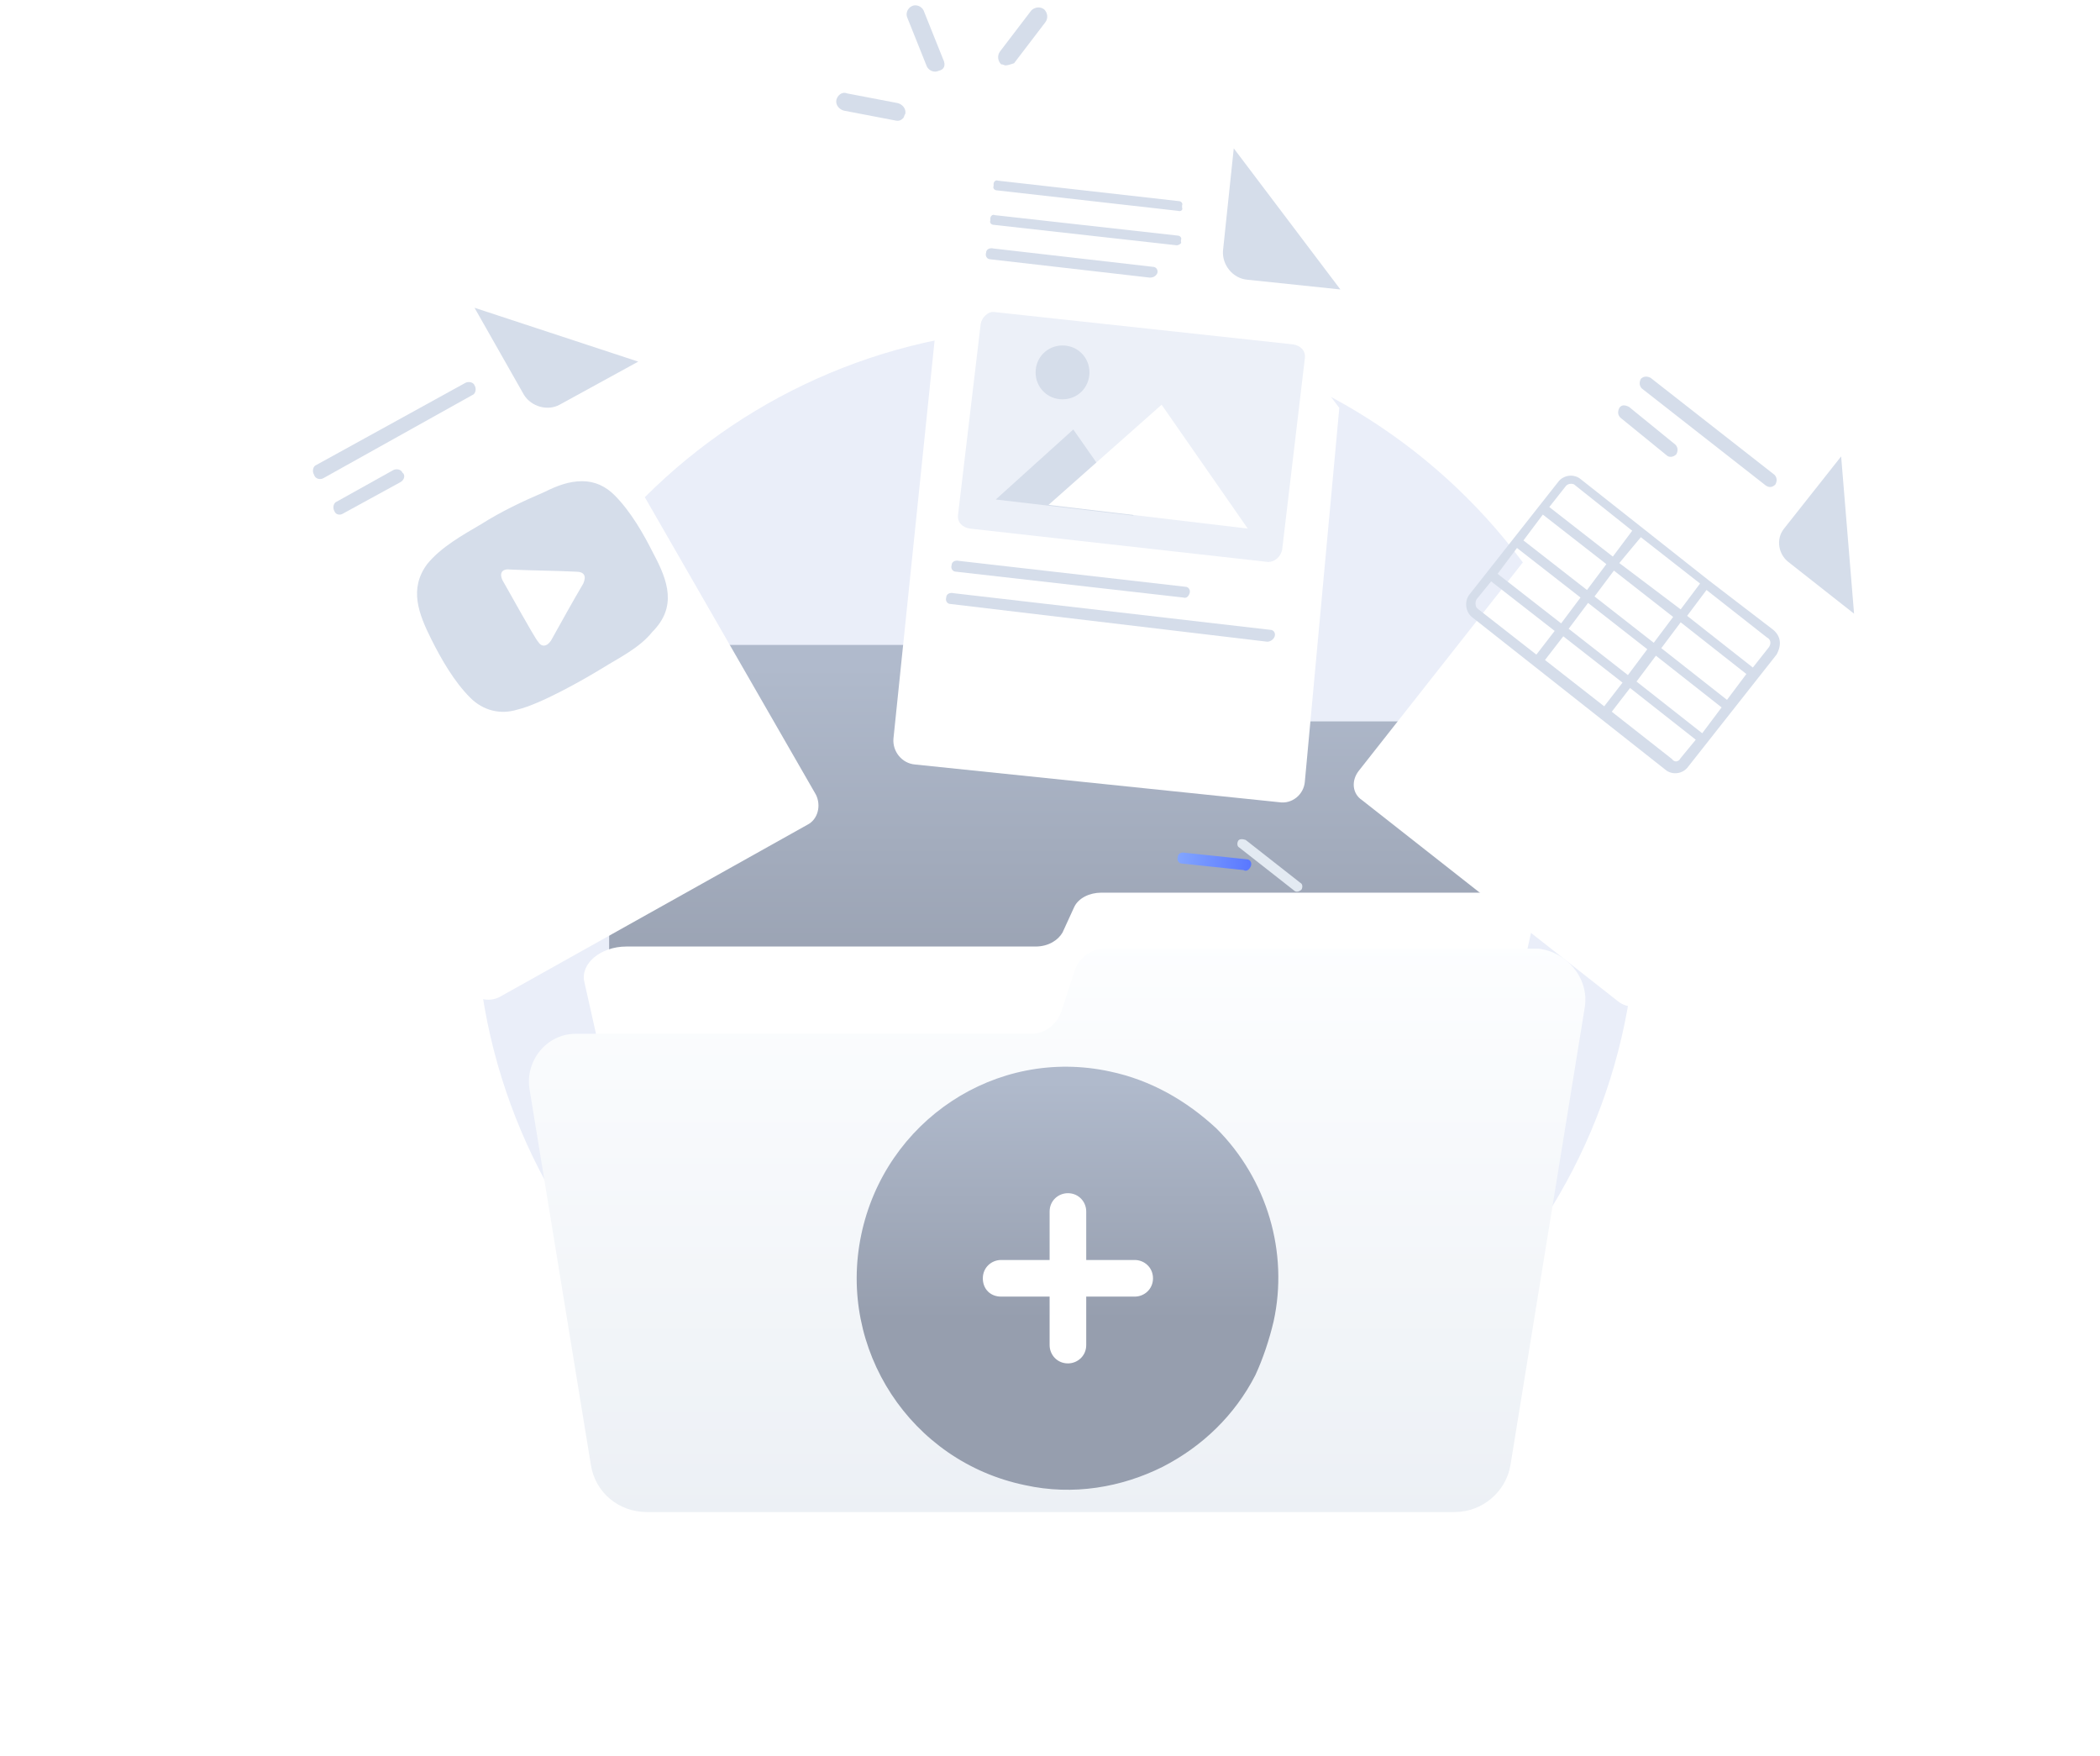<svg width="195" height="163" viewBox="0 0 195 163" fill="none" xmlns="http://www.w3.org/2000/svg">
<path d="M98.064 137.872C127.764 137.872 151.964 113.772 151.964 84.172C151.964 54.472 127.864 30.472 98.064 30.472C68.264 30.372 44.164 54.372 44.164 84.072C44.164 113.772 68.264 137.872 98.064 137.872Z" fill="#EAEEF9"/>
<path d="M88.564 65.372L87.163 61.472C86.864 60.472 85.864 59.872 84.864 59.872H60.264C58.163 59.872 56.563 61.472 56.563 63.572V118.672V109.572H140.563V70.672C140.563 68.572 138.963 66.972 136.863 66.972H90.864C89.864 66.972 88.963 66.372 88.564 65.372Z" fill="url(#paint0_linear)"/>
<g filter="url(#filter0_d)">
<path d="M58.964 33.572L75.763 62.772C76.263 63.772 75.963 65.072 74.963 65.572L46.364 81.572C45.364 82.072 44.063 81.772 43.563 80.772L22.463 42.972C21.764 41.972 22.264 40.672 23.264 40.172L44.063 28.572L58.964 33.572Z" fill="white"/>
</g>
<path d="M43.864 36.672L30.064 44.372C29.764 44.572 29.264 44.472 29.163 44.072C28.963 43.772 29.064 43.272 29.363 43.172L43.163 35.572C43.464 35.372 43.964 35.472 44.063 35.772C44.264 36.072 44.163 36.572 43.864 36.672Z" fill="#D5DDEA"/>
<path d="M37.163 44.772L31.863 47.672C31.564 47.872 31.163 47.772 31.064 47.472C30.863 47.172 30.963 46.672 31.264 46.572L36.464 43.672C36.764 43.472 37.264 43.572 37.364 43.872C37.663 44.072 37.563 44.572 37.163 44.772Z" fill="#D5DDEA"/>
<path d="M44.063 28.572L48.663 36.672C49.364 37.772 50.864 38.172 51.964 37.572L59.264 33.572" fill="#D5DDEA"/>
<path d="M60.663 51.372C59.764 49.572 58.563 47.472 57.063 45.972C56.264 45.172 55.264 44.672 54.063 44.672C52.864 44.672 51.764 45.072 50.563 45.672C48.464 46.572 46.563 47.472 44.663 48.672C42.964 49.672 40.964 50.772 39.663 52.372C37.964 54.672 38.864 56.972 40.063 59.372C40.964 61.172 42.163 63.272 43.663 64.772C44.864 65.972 46.464 66.372 48.063 65.872C50.163 65.372 54.063 63.172 55.864 62.072C57.464 61.072 59.364 60.172 60.563 58.672C62.864 56.372 62.063 53.972 60.663 51.372ZM46.663 53.872C46.364 53.272 46.563 52.772 47.364 52.872C49.464 52.972 51.464 52.972 53.464 53.072C54.264 53.072 54.464 53.472 54.163 54.172C53.163 55.872 52.163 57.672 51.163 59.472C50.764 60.072 50.264 60.072 49.964 59.572C49.663 59.272 46.964 54.372 46.663 53.872Z" fill="#D5DDEA"/>
<path d="M122.564 84.572L121.664 83.972C121.464 83.772 121.464 83.572 121.664 83.372C121.864 83.172 122.064 83.172 122.364 83.272L123.264 83.872C123.464 83.972 123.464 84.272 123.364 84.472C123.064 84.672 122.764 84.672 122.564 84.572Z" fill="#E3EAF2"/>
<path d="M120.164 82.672L115.064 78.672C114.864 78.572 114.864 78.272 114.964 78.072C115.064 77.872 115.364 77.872 115.664 77.972L120.764 81.972C120.964 82.072 120.964 82.372 120.864 82.572C120.664 82.772 120.364 82.872 120.164 82.672Z" fill="#E3EAF2"/>
<g filter="url(#filter1_d)">
<path d="M172.063 56.972L152.963 81.672C152.363 82.572 151.163 82.672 150.263 81.972L126.463 63.272C125.563 62.672 125.463 61.472 126.163 60.572L150.963 29.072C151.563 28.172 152.763 28.072 153.663 28.772L170.963 42.372L172.063 56.972Z" fill="white"/>
</g>
<path d="M163.964 45.072L152.464 36.072C152.264 35.872 152.164 35.572 152.364 35.172C152.564 34.972 152.864 34.872 153.264 35.072L164.764 44.072C164.964 44.272 165.064 44.572 164.864 44.972C164.564 45.272 164.264 45.272 163.964 45.072Z" fill="#D5DDEA"/>
<path d="M154.764 42.272L150.464 38.772C150.264 38.572 150.164 38.272 150.364 37.872C150.564 37.572 150.864 37.572 151.264 37.772L155.564 41.272C155.764 41.472 155.864 41.772 155.664 42.172C155.364 42.472 154.964 42.472 154.764 42.272Z" fill="#D5DDEA"/>
<path d="M170.963 42.372L165.663 49.072C164.863 50.072 165.163 51.472 166.063 52.172L172.163 56.972" fill="#D5DDEA"/>
<path d="M164.663 58.472L158.663 53.872L152.463 48.972L146.763 44.472C146.163 43.972 145.163 44.072 144.663 44.772L136.463 55.172C135.963 55.772 136.063 56.772 136.663 57.272L154.663 71.472C155.263 71.972 156.263 71.872 156.763 71.172L164.963 60.772C165.463 59.872 165.363 59.072 164.663 58.472ZM145.663 58.372L147.463 55.972L152.963 60.272L151.163 62.672L145.663 58.372ZM150.663 63.372L148.963 65.572L143.463 61.272L145.163 59.072L150.663 63.372ZM155.363 57.272L153.563 59.672L148.063 55.372L149.863 52.972L155.363 57.272ZM150.363 52.272L152.363 49.872L157.863 54.172L156.063 56.572L150.363 52.272ZM160.363 64.972L154.263 60.172L156.063 57.772L162.163 62.572L160.363 64.972ZM147.363 54.772L141.463 50.172L143.263 47.772L149.163 52.372L147.363 54.772ZM140.863 50.872L146.763 55.472L144.963 57.872L139.063 53.272L140.863 50.872ZM153.763 60.872L159.863 65.672L158.063 68.072L151.963 63.272L153.763 60.872ZM164.263 60.072L162.763 61.972L156.663 57.172L158.463 54.772L164.063 59.172C164.463 59.372 164.463 59.772 164.263 60.072ZM146.163 44.972L151.563 49.272L149.763 51.672L143.863 47.072L145.363 45.172C145.563 44.872 145.963 44.872 146.163 44.972ZM137.163 55.572L138.463 53.972L144.363 58.572L142.663 60.772L137.163 56.472C136.963 56.272 136.963 55.772 137.163 55.572ZM155.263 70.472L149.663 66.072L151.363 63.872L157.463 68.672L156.063 70.372C155.863 70.772 155.463 70.772 155.263 70.472Z" fill="#D5DDEA"/>
<path d="M115.464 80.772L109.764 80.172C109.464 80.172 109.264 79.872 109.364 79.572C109.364 79.272 109.664 79.072 110.064 79.172L115.764 79.772C116.064 79.772 116.264 80.072 116.164 80.372C116.064 80.672 115.764 80.972 115.464 80.772Z" fill="url(#paint1_linear)"/>
<path d="M142.264 86.172L136.064 113.872C135.664 115.472 133.764 116.772 131.364 116.772H64.064C61.764 116.772 59.764 115.572 59.364 113.872L54.264 91.172C53.864 89.472 55.764 87.872 58.163 87.872H96.163C97.364 87.872 98.263 87.272 98.663 86.572L99.763 84.172C100.164 83.372 101.164 82.872 102.264 82.872H138.464C140.764 82.872 142.564 84.472 142.264 86.172Z" fill="white"/>
<g filter="url(#filter2_d)">
<path d="M147.164 82.472L140.264 124.972C139.864 127.472 137.664 129.372 135.064 129.372H60.064C57.464 129.372 55.264 127.572 54.864 124.972L49.164 90.072C48.764 87.472 50.764 84.972 53.464 84.972H95.764C97.064 84.972 98.164 84.072 98.564 82.872L99.764 79.172C100.164 77.972 101.264 77.072 102.564 77.072H142.864C145.464 77.372 147.564 79.772 147.164 82.472Z" fill="url(#paint2_linear)"/>
</g>
<g filter="url(#filter3_d)">
<path d="M124.364 26.872L121.164 61.572C121.064 62.772 119.964 63.672 118.764 63.472L84.963 59.972C83.763 59.872 82.864 58.772 82.963 57.572L87.564 13.072C87.663 11.872 88.763 10.972 89.963 11.172L114.464 13.672L124.364 26.872Z" fill="white"/>
</g>
<path d="M114.564 13.772L113.564 23.272C113.464 24.572 114.464 25.872 115.864 25.972L124.464 26.872" fill="#D5DDEA"/>
<path d="M117.764 52.172L90.064 49.072C89.364 48.972 88.864 48.472 88.963 47.772L91.064 30.072C91.163 29.472 91.763 28.872 92.364 28.972L120.064 31.972C120.764 32.072 121.264 32.572 121.164 33.272L119.064 50.972C118.964 51.672 118.364 52.172 117.764 52.172Z" fill="#ECF0F8"/>
<path d="M105.263 47.872L92.463 46.372L99.663 39.872L105.263 47.872Z" fill="#D5DDEA"/>
<path d="M115.864 49.072L97.364 46.872L107.864 37.572L115.864 49.072Z" fill="white"/>
<path d="M98.663 37.072C100.063 37.072 101.163 35.972 101.163 34.572C101.163 33.172 100.063 32.072 98.663 32.072C97.263 32.072 96.163 33.172 96.163 34.572C96.163 35.972 97.263 37.072 98.663 37.072Z" fill="#D5DDEA"/>
<path d="M109.364 19.572L92.564 17.672C92.364 17.672 92.163 17.472 92.263 17.272V17.072C92.263 16.872 92.463 16.672 92.663 16.772L109.464 18.672C109.664 18.672 109.864 18.872 109.764 19.072V19.272C109.864 19.472 109.664 19.672 109.364 19.572Z" fill="#D5DDEA"/>
<path d="M109.263 22.772L92.263 20.872C92.064 20.872 91.864 20.672 91.963 20.472V20.272C91.963 20.072 92.163 19.872 92.364 19.972L109.363 21.872C109.563 21.872 109.763 22.072 109.663 22.272V22.472C109.763 22.572 109.463 22.772 109.263 22.772Z" fill="#D5DDEA"/>
<path d="M109.864 55.472L88.763 53.072C88.463 53.072 88.263 52.772 88.364 52.472C88.364 52.172 88.663 51.972 89.064 52.072L110.064 54.472C110.364 54.472 110.564 54.772 110.464 55.072C110.364 55.372 110.164 55.572 109.864 55.472Z" fill="#D5DDEA"/>
<path d="M106.763 25.772L91.963 24.072C91.663 24.072 91.463 23.772 91.564 23.472C91.564 23.172 91.864 22.972 92.263 23.072L107.063 24.772C107.363 24.772 107.563 25.072 107.463 25.372C107.363 25.572 107.163 25.772 106.763 25.772Z" fill="#D5DDEA"/>
<path d="M117.664 59.572L88.263 56.072C87.963 56.072 87.763 55.772 87.864 55.472C87.864 55.172 88.163 54.972 88.564 55.072L117.964 58.472C118.264 58.472 118.464 58.772 118.364 59.072C118.264 59.372 117.964 59.572 117.664 59.572Z" fill="#D5DDEA"/>
<path d="M87.163 6.572C86.763 6.772 86.263 6.572 86.064 6.172L84.263 1.672C84.064 1.272 84.263 0.772 84.663 0.572C85.064 0.372 85.564 0.572 85.763 0.972L87.564 5.472C87.864 6.072 87.663 6.472 87.163 6.572Z" fill="#D5DDEA"/>
<path d="M83.864 10.972C83.663 11.172 83.463 11.272 83.064 11.172L78.364 10.272C77.963 10.172 77.564 9.772 77.663 9.272C77.763 8.872 78.163 8.472 78.663 8.672L83.364 9.572C83.763 9.672 84.163 10.072 84.064 10.572C83.963 10.672 83.963 10.872 83.864 10.972Z" fill="#D5DDEA"/>
<path d="M93.364 6.072C93.263 6.072 93.163 5.972 92.963 5.972C92.663 5.672 92.564 5.172 92.864 4.772L95.763 0.972C96.064 0.672 96.564 0.572 96.963 0.872C97.263 1.172 97.364 1.672 97.064 2.072L94.163 5.872C93.864 5.972 93.564 6.072 93.364 6.072Z" fill="#D5DDEA"/>
<path d="M118.264 122.672C117.864 124.372 117.264 126.172 116.564 127.672C114.664 131.372 111.664 134.272 107.964 136.172C104.164 138.072 99.663 138.872 95.163 137.872C84.564 135.672 77.763 125.272 79.963 114.672C82.163 104.072 92.463 97.172 103.064 99.472C106.864 100.272 110.164 102.172 112.964 104.772C117.664 109.472 119.664 116.272 118.264 122.672Z" fill="url(#paint3_linear)"/>
<path d="M105.364 116.972H100.864V112.472C100.864 111.572 100.164 110.772 99.164 110.772C98.264 110.772 97.464 111.472 97.464 112.472V116.972H92.964C92.064 116.972 91.263 117.672 91.263 118.672C91.263 119.672 91.964 120.372 92.964 120.372H97.464V124.872C97.464 125.772 98.164 126.572 99.164 126.572C100.064 126.572 100.864 125.872 100.864 124.872V120.372H105.364C106.264 120.372 107.064 119.672 107.064 118.672C107.064 117.672 106.264 116.972 105.364 116.972Z" fill="white"/>
<defs>
<filter id="filter0_d" x="0.137" y="17.572" width="97.864" height="97.237" filterUnits="userSpaceOnUse" color-interpolation-filters="sRGB">
<feFlood flood-opacity="0" result="BackgroundImageFix"/>
<feColorMatrix in="SourceAlpha" type="matrix" values="0 0 0 0 0 0 0 0 0 0 0 0 0 0 0 0 0 0 127 0"/>
<feOffset dy="11"/>
<feGaussianBlur stdDeviation="11"/>
<feColorMatrix type="matrix" values="0 0 0 0 0.398 0 0 0 0 0.477 0 0 0 0 0.575 0 0 0 0.27 0"/>
<feBlend mode="normal" in2="BackgroundImageFix" result="effect1_dropShadow"/>
<feBlend mode="normal" in="SourceGraphic" in2="effect1_dropShadow" result="shape"/>
</filter>
<filter id="filter1_d" x="103.704" y="17.313" width="90.359" height="98.119" filterUnits="userSpaceOnUse" color-interpolation-filters="sRGB">
<feFlood flood-opacity="0" result="BackgroundImageFix"/>
<feColorMatrix in="SourceAlpha" type="matrix" values="0 0 0 0 0 0 0 0 0 0 0 0 0 0 0 0 0 0 127 0"/>
<feOffset dy="11"/>
<feGaussianBlur stdDeviation="11"/>
<feColorMatrix type="matrix" values="0 0 0 0 0.398 0 0 0 0 0.477 0 0 0 0 0.575 0 0 0 0.27 0"/>
<feBlend mode="normal" in2="BackgroundImageFix" result="effect1_dropShadow"/>
<feBlend mode="normal" in="SourceGraphic" in2="effect1_dropShadow" result="shape"/>
</filter>
<filter id="filter2_d" x="27.113" y="66.072" width="142.1" height="96.3" filterUnits="userSpaceOnUse" color-interpolation-filters="sRGB">
<feFlood flood-opacity="0" result="BackgroundImageFix"/>
<feColorMatrix in="SourceAlpha" type="matrix" values="0 0 0 0 0 0 0 0 0 0 0 0 0 0 0 0 0 0 127 0"/>
<feOffset dy="11"/>
<feGaussianBlur stdDeviation="11"/>
<feColorMatrix type="matrix" values="0 0 0 0 0.398 0 0 0 0 0.477 0 0 0 0 0.575 0 0 0 0.27 0"/>
<feBlend mode="normal" in2="BackgroundImageFix" result="effect1_dropShadow"/>
<feBlend mode="normal" in="SourceGraphic" in2="effect1_dropShadow" result="shape"/>
</filter>
<filter id="filter3_d" x="60.956" y="0.144" width="85.408" height="96.356" filterUnits="userSpaceOnUse" color-interpolation-filters="sRGB">
<feFlood flood-opacity="0" result="BackgroundImageFix"/>
<feColorMatrix in="SourceAlpha" type="matrix" values="0 0 0 0 0 0 0 0 0 0 0 0 0 0 0 0 0 0 127 0"/>
<feOffset dy="11"/>
<feGaussianBlur stdDeviation="11"/>
<feColorMatrix type="matrix" values="0 0 0 0 0.398 0 0 0 0 0.477 0 0 0 0 0.575 0 0 0 0.27 0"/>
<feBlend mode="normal" in2="BackgroundImageFix" result="effect1_dropShadow"/>
<feBlend mode="normal" in="SourceGraphic" in2="effect1_dropShadow" result="shape"/>
</filter>
<linearGradient id="paint0_linear" x1="98.57" y1="61.915" x2="98.57" y2="94.919" gradientUnits="userSpaceOnUse">
<stop stop-color="#B0BACC"/>
<stop offset="1" stop-color="#969EAE"/>
</linearGradient>
<linearGradient id="paint1_linear" x1="109.233" y1="79.554" x2="116.058" y2="80.341" gradientUnits="userSpaceOnUse">
<stop stop-color="#83A6FF"/>
<stop offset="1" stop-color="#5A78FF"/>
</linearGradient>
<linearGradient id="paint2_linear" x1="98.131" y1="75.862" x2="98.131" y2="129.936" gradientUnits="userSpaceOnUse">
<stop stop-color="#FDFEFF"/>
<stop offset="0.996" stop-color="#ECF0F5"/>
</linearGradient>
<linearGradient id="paint3_linear" x1="99.129" y1="100.394" x2="99.129" y2="122.439" gradientUnits="userSpaceOnUse">
<stop stop-color="#B0BACC"/>
<stop offset="1" stop-color="#969EAE"/>
</linearGradient>
</defs>
</svg>
